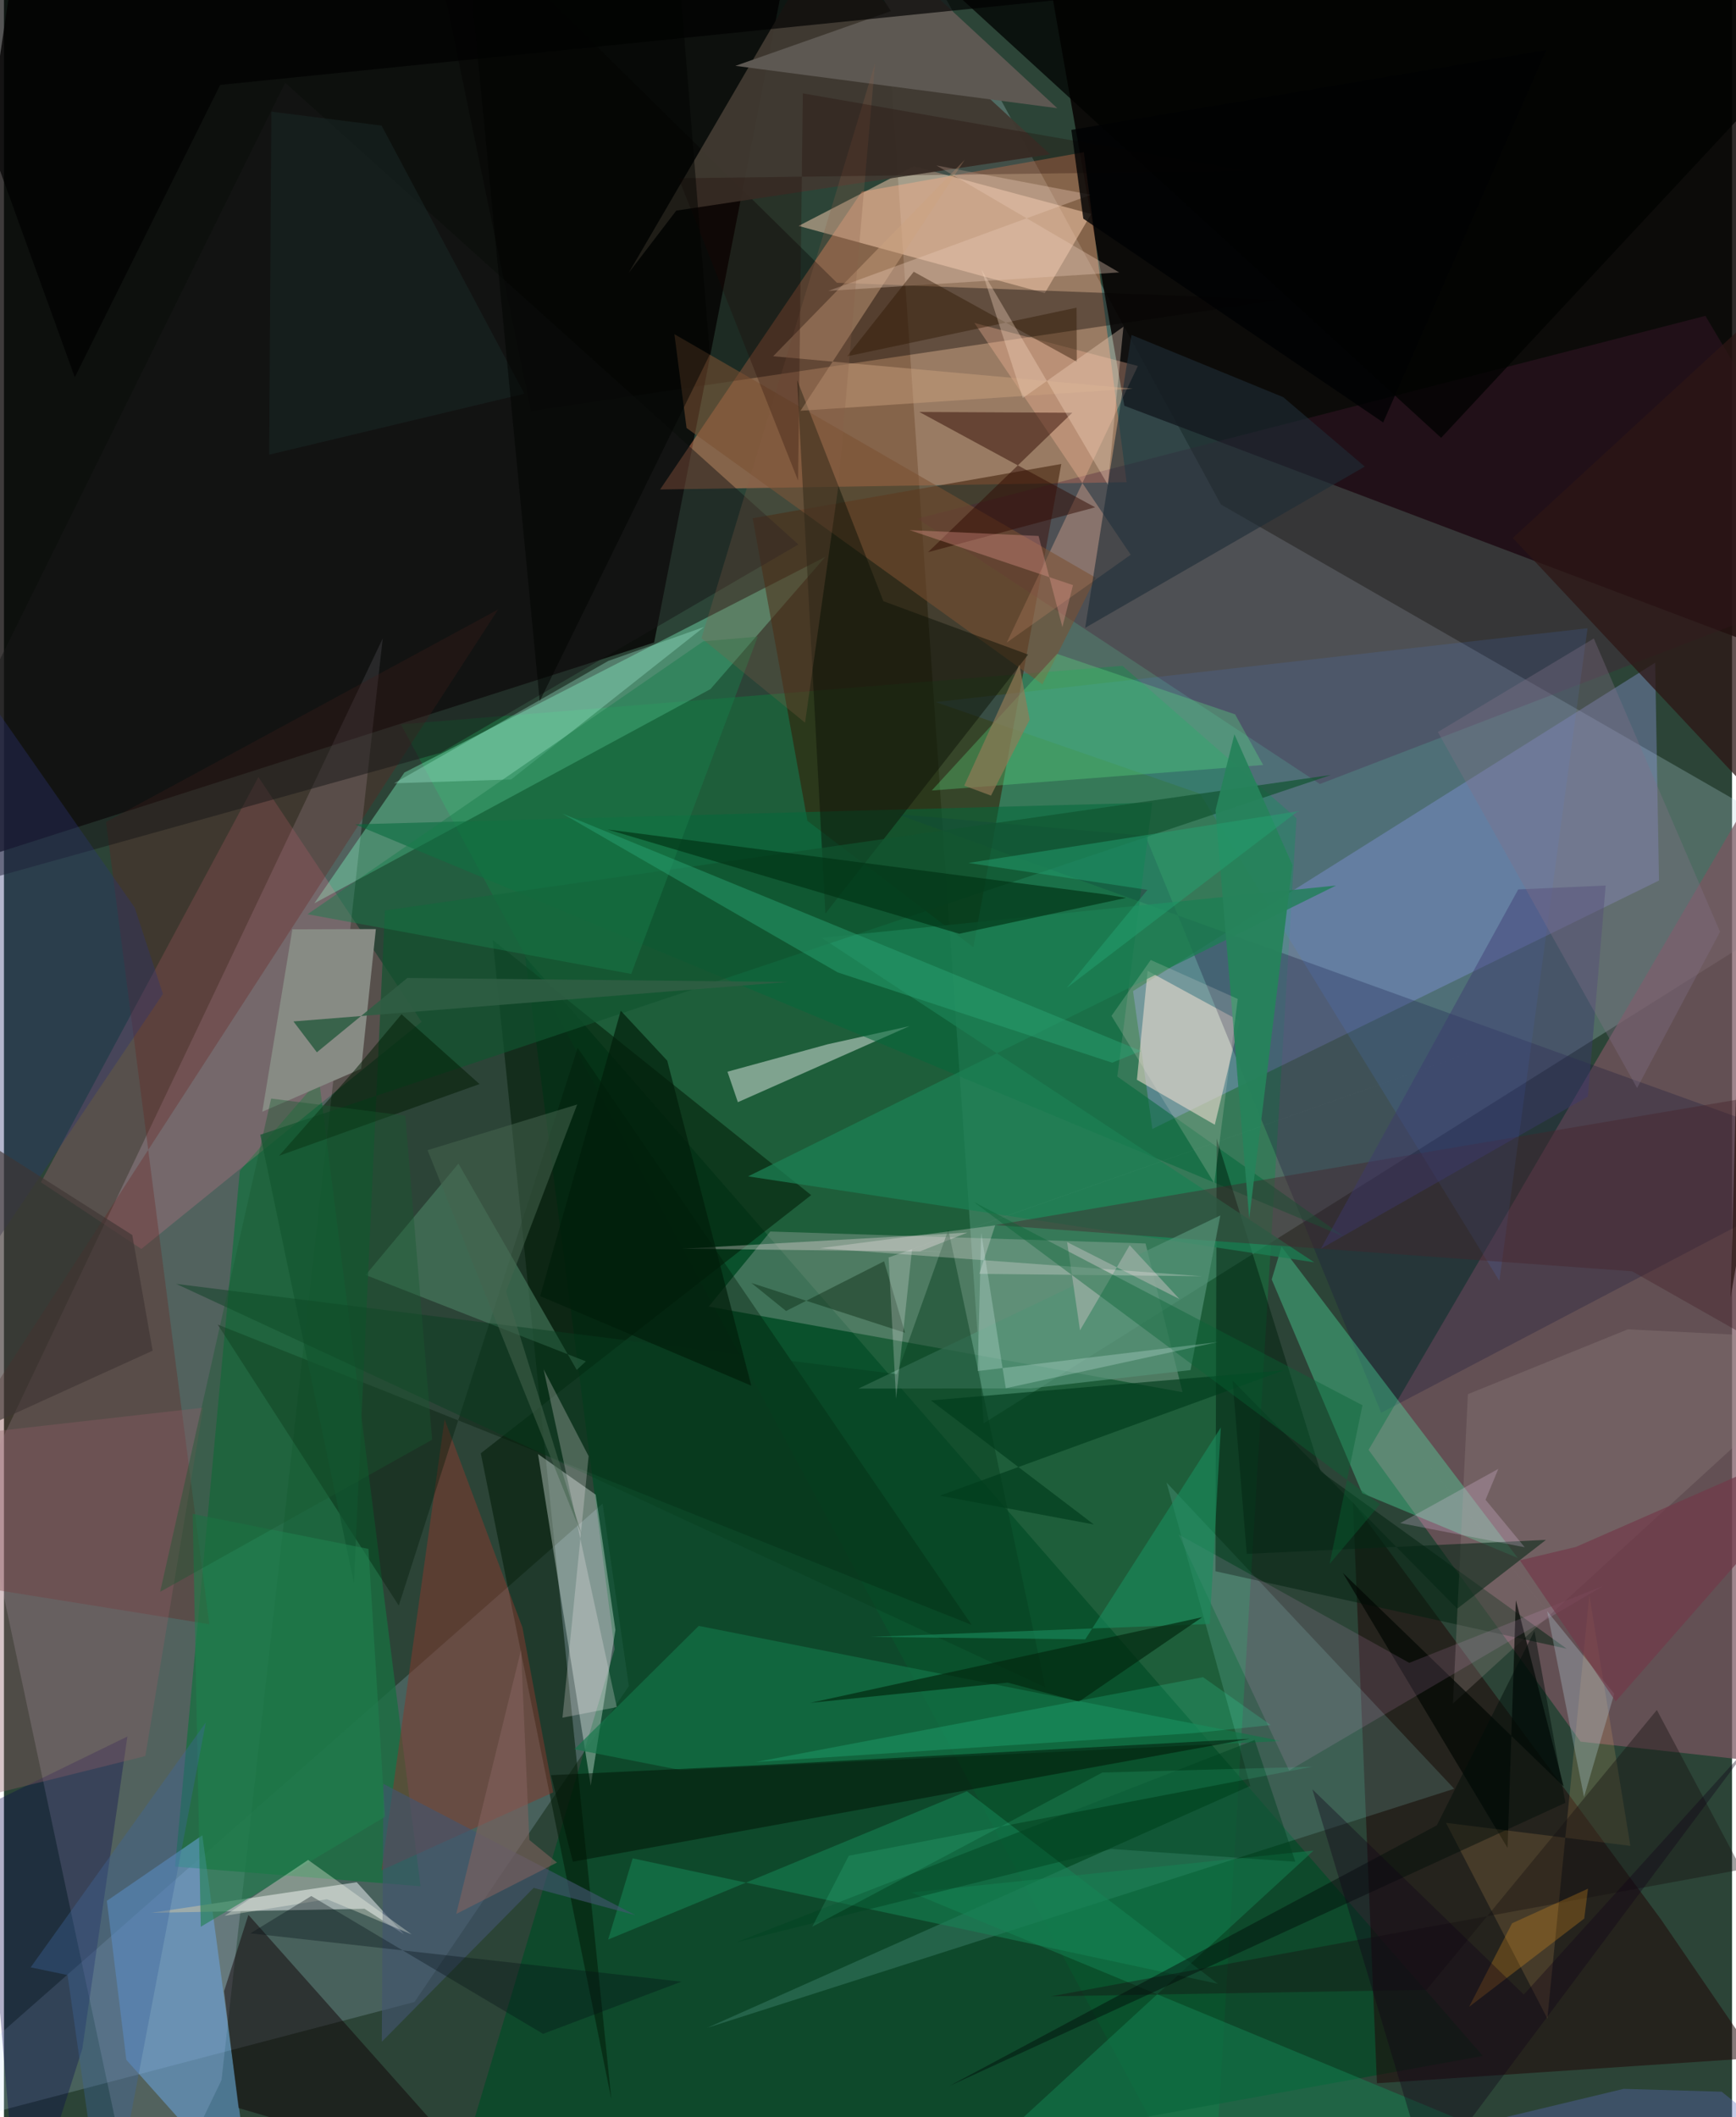 <svg xmlns="http://www.w3.org/2000/svg" width="228" height="278" viewBox="0 0 836 1024"><path fill="#2c4437" d="M0 0h836v1024H0z"/><path fill="#b1d3da" fill-opacity=".271" d="M588.72 243.996L422.309-62l51.65 750.404L898 421.718z"/><path fill="#070000" fill-opacity=".839" d="M898 330.877L541.987 196.236 496.593-62l399.072 10.086z"/><path fill="#050000" fill-opacity=".769" d="M-62 431.275l376.537-120.507L387.41-62H11.31z"/><path fill="#efdefa" fill-opacity=".2" d="M-11.472 718.45l194.715-409.674-77.994 697.268L66.738 1086z"/><path fill="#ff9164" fill-opacity=".42" d="M317.422 236.754l225.68-3.52-20.678-159.598-107.406 19.073z"/><path fill="#7a555f" fill-opacity=".718" d="M852.916 371.807l-192.748 329.44 102.546 141.117L898 857.361z"/><path fill="#009644" fill-opacity=".322" d="M192.045 350.326l349.044-28.304 84.204 73.731-41.056 684.241z"/><path fill="#bfdefa" fill-opacity=".192" d="M-62 1036.65l351.595-309.386 12.72 88.221L198.618 968.29z"/><path fill="#014b25" fill-opacity=".678" d="M715.469 994.382L252.15 462.815l43.27 334.852L209.34 1086z"/><path fill="#959fea" fill-opacity=".357" d="M555.568 546.043l-9.354-66.686 252.587-158.825 1.863 105.346z"/><path fill="#7bf3bd" fill-opacity=".408" d="M193.728 373.65l-43.556 63.232 191.61-103.58 55.602-63.985z"/><path fill="#371701" fill-opacity=".529" d="M362.197 250.644l149.317-26.237-42.532 233.726-80.278-61.08z"/><path fill="#196f41" fill-opacity=".78" d="M152.426 522.075l-38.293 44.178-31.359 336.55 118.76 9.518z"/><path fill="#c6c7c8" fill-opacity=".282" d="M340.93 631.926l29.83-36.284 181.5 5.792 17.906 71.914z"/><path fill="#210809" fill-opacity=".541" d="M664.21 1007.596l183.236-12.241-45.8-66.98-149.07-201.852z"/><path fill="#fe83a1" fill-opacity=".204" d="M66.468 604.07L17.89 571.824l105.215-195.983 78.943 118.355z"/><path fill="#fed1b2" fill-opacity=".494" d="M503.534 141.785l22.419-38.288-85.74-23.068-55.802 28.846z"/><path fill="#031d08" fill-opacity=".569" d="M293.837 1015.317l-63.16-312.408 159.83-124.873-154.062-123.42z"/><path fill="#4c1c37" fill-opacity=".333" d="M441.924 250.848l381.195-98.076L898 278.82 636.623 379.197z"/><path fill="#f3fffc" fill-opacity=".345" d="M258.368 703.273l25.493 160.42 11.946-75.356-9.54-65.428z"/><path fill="#030000" fill-opacity=".369" d="M254.948 198.852l362.87-53.913-214.861-8.176L201.004-62z"/><path fill="#e8d8ca" fill-opacity=".596" d="M548.096 522.25l37.67 21.753 12.053-50.202-44.551-24.24z"/><path fill="#96f1eb" fill-opacity=".161" d="M701.584 865.155l-139.152-148.1 40.511 146.722-262.76 117.014z"/><path fill="#6dabea" fill-opacity=".494" d="M95.97 887.657l-46.193 31.71 9.425 76.89 60.498 67.797z"/><path fill="#1c1b3d" fill-opacity=".318" d="M898 561.746L431.88 393.732l120.362 10.553 114.02 279.048z"/><path fill="#fdfefe" fill-opacity=".435" d="M350.01 518.345l5.038 14.743 83.033-36.79-39.491 8.755z"/><path fill="#52fcb3" fill-opacity=".325" d="M613.306 618.815l4.75-15.841 114.288 150.564-75.239-31.296z"/><path fill="#413931" fill-opacity=".949" d="M325.239 101.872l-23.003 30.097 92.948-159.387 110.933 102.07z"/><path fill="#9dabaa" d="M170.661 910.366l-99.463 14.801 103.24-1.956 19.03 12.305z"/><path fill="#68211d" fill-opacity=".318" d="M49.373 397.537l189.693-102.753L-62 759.655l161.328 25.911z"/><path fill="#04683b" fill-opacity=".549" d="M169.853 398.713l478.32 199.359-109.558-77.386 16.904-132.492z"/><path fill="#823a2f" fill-opacity=".529" d="M213.167 686.45l-30.523 218.134 83.071-37.681-14.884-79.754z"/><path fill="#00210f" fill-opacity=".506" d="M586.098 759.973l.57-209.292 50.282 161.046 119.053 85.697z"/><path fill="#fcbc9c" fill-opacity=".333" d="M548.553 177.015l-63.427 133.773 59.973-42.485-75.616-112.094z"/><path fill="#021906" fill-opacity=".365" d="M103.42 640.647l364.757 145.28L277.539 506.81l-86.535 269.764z"/><path fill="#7b5132" fill-opacity=".565" d="M528.18 279.421l-203.833-117.79 5.878 45.383 172.141 123.978z"/><path fill="#147649" fill-opacity=".647" d="M336.106 786.388l281.8 55.68-290.745 14.026-51.191-10.051z"/><path fill="#100005" fill-opacity=".475" d="M232.519 1054.624l-114.266-128.49-11.77 36.932 6.992 56.501z"/><path fill="#878b84" d="M139.523 449.49l40.393-.135-7.101 67.572-47.843 20.785z"/><path fill="#1e2c37" fill-opacity=".612" d="M523.058 303.66l135.26-77.99-39.42-33.562L545.47 162z"/><path fill="#4c89ff" fill-opacity=".125" d="M450.715 339.572l315.374-35.715-42.65 315.68L578.648 383.89z"/><path fill="#4d8567" fill-opacity=".557" d="M219.862 562.792l57.215 99.777 4.441-4.125-106.554-41.764z"/><path fill="#178455" fill-opacity=".553" d="M587.275 959.48L304.16 898.813l-11.87 39.28 173.573-71.699z"/><path fill="#0e1408" fill-opacity=".494" d="M425.45 290.777l-41.746-106.981 13.686 258.089 98.08-125.288z"/><path fill="#9a8a88" fill-opacity=".282" d="M708.212 674.315l-7.249 149.646L893.15 648.275l-107.572-5.316z"/><path fill="#001404" fill-opacity=".514" d="M264.638 858.587l10.556 41.856 327.539-59.448-233.123 12.55z"/><path fill="#000201" fill-opacity=".749" d="M898-5.847l-202.734 217.6L396.076-62 437.13.182z"/><path fill="#148354" fill-opacity=".502" d="M851.269 1086h-425.48l207.793-190.957-194.675 20.268z"/><path fill="#5de885" fill-opacity=".302" d="M448.842 382.347l160.31-12.364-13.555-24.475-86.129-29.26z"/><path fill="#1b7f53" fill-opacity=".749" d="M633.89 610.553l-273.905-41.579 284.406-140.673-248.776 25.308z"/><path fill="#cca27e" fill-opacity=".451" d="M372.11 172.309l173.981 15.696-160.738 10.663L464.76 77.324z"/><path fill="#a2f1d4" fill-opacity=".329" d="M188.738 378.848l103.584-59.17 46.397-16.45-93.35 73.766z"/><path fill="#11542f" fill-opacity=".682" d="M641.958 374.821L123.992 548.84l45.296 216.747 15.007-325.215z"/><path fill="#010602" fill-opacity=".686" d="M731.424 773.965l23.127 90.086-106.857-103.324 79.723 133.074z"/><path fill="#5d5852" d="M429.068 5.371L385.948-62 509.575 52.334 353.854 31.85z"/><path fill="#161716" fill-opacity=".498" d="M-62 440.315L136.022 39.99l248.3 223.354-172.995 100.725z"/><path fill="#f9aaf0" fill-opacity=".129" d="M568.209 742.119l53.519 114.214 152.255-89.425-94.141 37.352z"/><path fill="#05014e" fill-opacity=".314" d="M59.72 839.88l-70.123 34.183L7.696 1086l30.229-95.149z"/><path fill="#ffc06e" fill-opacity=".153" d="M786.819 892.782l-19.86-121.306-20.301 204.847-49.05-94.689z"/><path fill="#45242b" fill-opacity=".408" d="M787.63 614.877l-308.005-22.344L898 521.805v155.624z"/><path fill="#549176" fill-opacity=".694" d="M496.75 671.494l77.278-8.83 14.418-74.794-175.098 83.751z"/><path fill="#2e0900" fill-opacity=".478" d="M527.901 245.37l-80.856 21.704 69.771-67.437-73.981-.385z"/><path fill="#ffe8f0" fill-opacity=".314" d="M465.8 605.547l-137.678-1.581 137.965-7.807-22.81 9.036z"/><path fill="#083d1f" fill-opacity=".459" d="M503.799 816.087l-46.945-221.325-24.874 69.888-348.65-43.677z"/><path fill="#8d5c66" fill-opacity=".361" d="M68.39 849.35l-104.174 25.922-23.547-176.825 155.664-17.6z"/><path fill="#26835b" fill-opacity=".949" d="M623.325 418.369L602.43 589.362l-16.317-197.45 9.152-36.748z"/><path fill="#2a3374" fill-opacity=".357" d="M63.284 439.022l-87.486-125.296 18.278 290.062 82.83-123.042z"/><path fill="#187c4b" fill-opacity=".459" d="M364.658 307.916l-26.352 2.285-191.44 131.98 156.594 28.875z"/><path fill-opacity=".671" d="M104.612 41.072L34.268 182.471-31.972-.5l548.23-.16z"/><path fill="#2d1615" fill-opacity=".745" d="M848 151.56l-12.673 475.802 37.01-215.173-142.383-152.012z"/><path fill="#fff4fa" fill-opacity=".239" d="M261.07 662.29l35.425 163.366-26.3 5.129 12.65-126.504z"/><path fill="#3d396f" fill-opacity=".431" d="M732.564 430.183l-95.459 173.772 129.154-73.59 8.608-102.075z"/><path fill="#e9cbb7" fill-opacity=".357" d="M539.521 131.764l-140.636 8.91L525.808 94.21l-74.705-14.18z"/><path fill="#2aa171" fill-opacity=".498" d="M550.073 508.32L270.21 393.53l133.095 76.772 132.812 43.685z"/><path fill="#003315" fill-opacity=".659" d="M462.133 451.625l-170.147-50.438 240.452 31.352 10.423 1.73z"/><path fill="#003b1c" fill-opacity=".659" d="M448.429 677.336l78.856 60.01-74.526-13.936 166.475-60.674z"/><path fill="#151111" fill-opacity=".392" d="M688.22 962.41l111.406-135.344 41.025 77.137-334.179 61.347z"/><path fill="#001a03" fill-opacity=".506" d="M192.32 490.577l37.75 33.745-96.96 34.671 35.926-40.683z"/><path fill="#2d1700" fill-opacity=".427" d="M440.126 131.438l-32.255 40.894 111.014-23.527.13 26.18z"/><path fill="#afcbd6" fill-opacity=".325" d="M779.024 819.197l-14.632 49.938-17.832-89.853-75.343-92.704z"/><path fill="#42556f" fill-opacity=".62" d="M182.786 987.538l73.475-74.442 49.21 13.216-121.929-63.534z"/><path fill="#042715" fill-opacity=".553" d="M745.978 744.792l-144.745 6.753-6.846-83.777L703.035 778.07z"/><path fill="#1f804e" fill-opacity=".596" d="M95.221 931.9l89.127-53.198-8.016-129.551-85.026-16.936z"/><path fill="#837087" fill-opacity=".349" d="M830.185 450.675l-40.115 75.55-96.383-172.167 75.439-45.238z"/><path fill="#faa21d" fill-opacity=".251" d="M766.308 913.495l-1.806 14.445-55.726 42.717 20.8-40.425z"/><path fill="#876046" fill-opacity=".259" d="M421.414 30.564L337.44 308.69l50.118 40.866 15.963-113.34z"/><path fill="#1b2a29" fill-opacity=".475" d="M128.3 219.91L129.348 54l53.338 6.745 69.058 129.678z"/><path fill="#021e06" fill-opacity=".38" d="M435.882 644.602l-74.294-24.072 16.775 13.555 47.419-24.052z"/><path fill="#23a170" fill-opacity=".49" d="M466.566 417.383l86.631 13.006-39.043 47.43 111.807-85.447z"/><path fill="#f6d9c1" fill-opacity=".341" d="M534.049 234.48l-61.156-104.094 19.987 62.116 48.699-34.47z"/><path fill="#1e0500" fill-opacity=".271" d="M601.332 82.664l-274.93 3.561 57.77 146.238 2.308-187.304z"/><path fill="#010e09" fill-opacity=".467" d="M755.37 871.95l-298.093 137.002L693.2 882.832l47.213-94.003z"/><path fill="#1a8d5d" fill-opacity=".6" d="M583.316 785.465l-164.097 6.254 103.89 1.171 65.584-102.456z"/><path fill="#44634e" fill-opacity=".545" d="M242.935 624.622l34.377-90.423-72.39 22.09 74.67 186.34z"/><path fill="#feffef" fill-opacity=".325" d="M197.314 935.646l-41.036-17.051-49.547 8.01 40.421-27.023z"/><path fill="#014321" fill-opacity=".471" d="M624.74 900.465l-88.957-6.18-181.591 45.145 250.888-97.853z"/><path fill="#eb9d94" fill-opacity=".341" d="M438.127 256.406l62.393 2.823 11.525 44.075 5.13-20.303z"/><path fill="#efe5dd" fill-opacity=".188" d="M535.791 491.347l18.985-27.036 42.106 18.836-11.36 89.126z"/><path fill="#5d6cbe" fill-opacity=".349" d="M783.524 1010.314l-183.485 44.013 282.851-1.146-51.907-41.498z"/><path fill="#9dafa6" fill-opacity=".725" d="M544.593 602.265l24.084 26.051-54.35-27.56 6.234 42.682z"/><path fill="#022810" fill-opacity=".678" d="M579.707 782.169l-59.657 40.836-34.556-9.188-95.406 9.795z"/><path fill="#ffeff6" fill-opacity=".263" d="M471.838 616.118l107.737 1.146-184.815-13.557 84.77-11.057z"/><path fill="#086435" fill-opacity=".404" d="M665.671 727.577L468.947 581.203l188.27 98.475-15.923 76.77z"/><path fill="#36f7b4" fill-opacity=".18" d="M575.385 838.262l-211.742 13.972 216.438-41.05 32.74 23.158z"/><path fill="#3f669a" fill-opacity=".376" d="M30.764 955.269L49.37 1086l48.287-252.926-84.732 118.46z"/><path fill="#723848" fill-opacity=".678" d="M898 687.9L779.7 822.917l-46.325-68.248 27.06-6.46z"/><path fill="#010203" fill-opacity=".8" d="M522.17 105.78l145.06 98.552 78.828-180.106-229.674 38.591z"/><path fill="#83615f" fill-opacity=".565" d="M254.167 889.919l-4.016-91.897-31.354 127.696 48.74-24.879z"/><path fill="#041017" fill-opacity=".341" d="M327.735 958.458l-208.502-23.38 29.446-18.036 112.116 66.659z"/><path fill="#001d0a" fill-opacity=".671" d="M361.536 670.198l-40.662-157.194-22.482-24.14-38.98 138.018z"/><path fill="#e1fefc" fill-opacity=".235" d="M587.14 649.112l-102.492 22.329-11.886-75.217-1.694 66.906z"/><path fill="#0e0018" fill-opacity=".357" d="M688.976 1052.58l157.38-210.594-111.1 122.719-102.273-99.274z"/><path fill="#3f3534" fill-opacity=".643" d="M62.07 597.334l9.858 55.947-90.386 41.141L-62 518.464z"/><path fill="#2f5e43" fill-opacity=".878" d="M379.113 474.934l-183.958-1.921-43.778 35.943-11.334-14.925z"/><path fill="#917a56" fill-opacity=".675" d="M464.552 379.994l12.948 4.816 18.724-36.743-5-26.529z"/><path fill="#f9d4fc" fill-opacity=".22" d="M716.751 725.397l18.965 22.962-60.24-11.693 47.453-26.218z"/><path fill="#000200" fill-opacity=".498" d="M322.983-58.037l18.505 229.468-82.308 167.681-38.52-400.443z"/><path fill="#fefcfe" fill-opacity=".224" d="M427.967 608.183l3.613 68.304 7.742-72.344 281.276-98.923z"/><path fill="#19592f" fill-opacity=".384" d="M129.247 531.323L75.545 769.916l131.605-73.572-12.993-156.731z"/><path fill="#54fabc" fill-opacity=".129" d="M391.019 931.902l140.342-74.581 101.624-2.819-224.255 43.046z"/></svg>